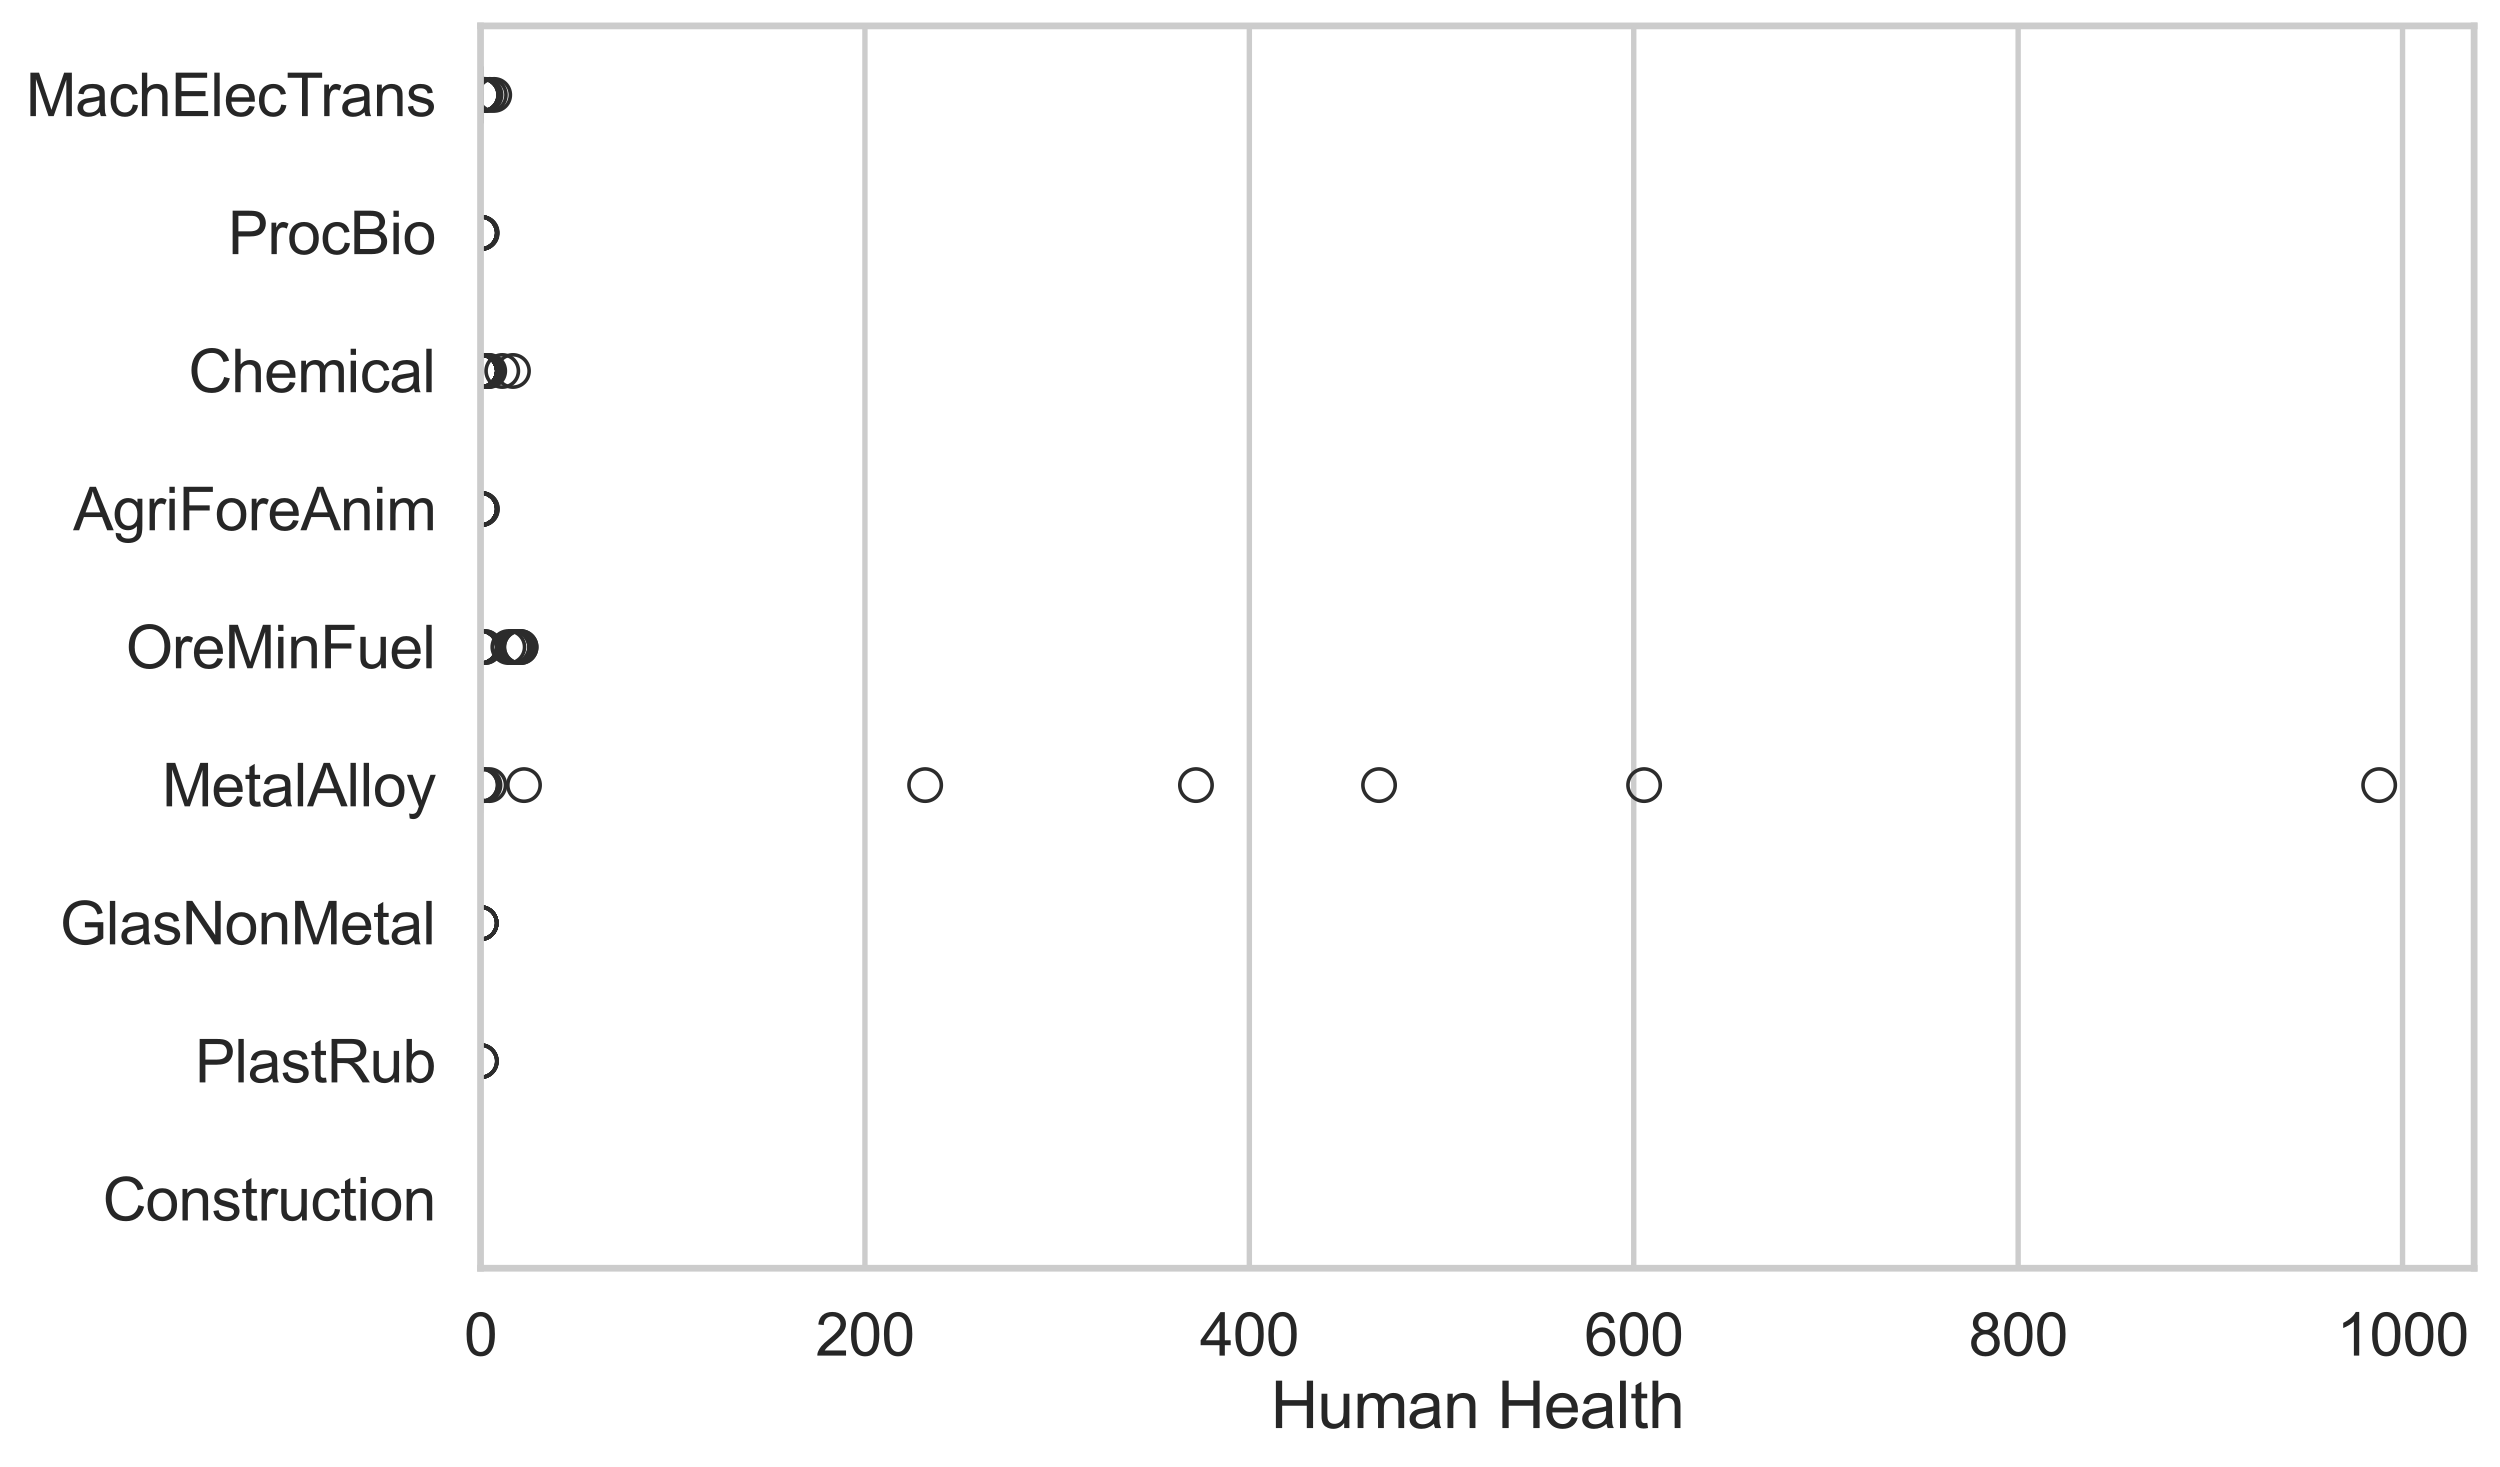 <?xml version="1.0" encoding="utf-8" standalone="no"?>
<!DOCTYPE svg PUBLIC "-//W3C//DTD SVG 1.1//EN"
  "http://www.w3.org/Graphics/SVG/1.1/DTD/svg11.dtd">
<svg xmlns:xlink="http://www.w3.org/1999/xlink" width="695.577pt" height="408.111pt" viewBox="0 0 695.577 408.111" xmlns="http://www.w3.org/2000/svg" version="1.1">
 <defs>
  <style type="text/css">*{stroke-linejoin: round; stroke-linecap: butt}</style>
 </defs>
 <g id="figure_1">
  <g id="patch_1">
   <path d="M 0 408.111 
L 695.577 408.111 
L 695.577 0 
L 0 0 
z
" style="fill: #ffffff"/>
  </g>
  <g id="axes_1">
   <g id="patch_2">
    <path d="M 133.697 352.86 
L 688.377 352.86 
L 688.377 7.2 
L 133.697 7.2 
z
" style="fill: #ffffff"/>
   </g>
   <g id="matplotlib.axis_1">
    <g id="xtick_1">
     <g id="line2d_1">
      <path d="M 133.697 352.86 
L 133.697 7.2 
" clip-path="url(#pffc7f66232)" style="fill: none; stroke: #cccccc; stroke-width: 1.5; stroke-linecap: round"/>
     </g>
     <g id="text_1">
      <!-- 0 -->
      <g style="fill: #262626" transform="translate(129.109 377.17) scale(0.165 -0.165)">
       <defs>
        <path id="ArialMT-30" d="M 266 2259 
Q 266 3072 433 3567 
Q 600 4063 929 4331 
Q 1259 4600 1759 4600 
Q 2128 4600 2406 4451 
Q 2684 4303 2865 4023 
Q 3047 3744 3150 3342 
Q 3253 2941 3253 2259 
Q 3253 1453 3087 958 
Q 2922 463 2592 192 
Q 2263 -78 1759 -78 
Q 1097 -78 719 397 
Q 266 969 266 2259 
z
M 844 2259 
Q 844 1131 1108 757 
Q 1372 384 1759 384 
Q 2147 384 2411 759 
Q 2675 1134 2675 2259 
Q 2675 3391 2411 3762 
Q 2147 4134 1753 4134 
Q 1366 4134 1134 3806 
Q 844 3388 844 2259 
z
" transform="scale(0.016)"/>
       </defs>
       <use xlink:href="#ArialMT-30"/>
      </g>
     </g>
    </g>
    <g id="xtick_2">
     <g id="line2d_2">
      <path d="M 240.65 352.86 
L 240.65 7.2 
" clip-path="url(#pffc7f66232)" style="fill: none; stroke: #cccccc; stroke-width: 1.5; stroke-linecap: round"/>
     </g>
     <g id="text_2">
      <!-- 200 -->
      <g style="fill: #262626" transform="translate(226.887 377.17) scale(0.165 -0.165)">
       <defs>
        <path id="ArialMT-32" d="M 3222 541 
L 3222 0 
L 194 0 
Q 188 203 259 391 
Q 375 700 629 1000 
Q 884 1300 1366 1694 
Q 2113 2306 2375 2664 
Q 2638 3022 2638 3341 
Q 2638 3675 2398 3904 
Q 2159 4134 1775 4134 
Q 1369 4134 1125 3890 
Q 881 3647 878 3216 
L 300 3275 
Q 359 3922 746 4261 
Q 1134 4600 1788 4600 
Q 2447 4600 2831 4234 
Q 3216 3869 3216 3328 
Q 3216 3053 3103 2787 
Q 2991 2522 2730 2228 
Q 2469 1934 1863 1422 
Q 1356 997 1212 845 
Q 1069 694 975 541 
L 3222 541 
z
" transform="scale(0.016)"/>
       </defs>
       <use xlink:href="#ArialMT-32"/>
       <use xlink:href="#ArialMT-30" transform="translate(55.615 0)"/>
       <use xlink:href="#ArialMT-30" transform="translate(111.23 0)"/>
      </g>
     </g>
    </g>
    <g id="xtick_3">
     <g id="line2d_3">
      <path d="M 347.604 352.86 
L 347.604 7.2 
" clip-path="url(#pffc7f66232)" style="fill: none; stroke: #cccccc; stroke-width: 1.5; stroke-linecap: round"/>
     </g>
     <g id="text_3">
      <!-- 400 -->
      <g style="fill: #262626" transform="translate(333.84 377.17) scale(0.165 -0.165)">
       <defs>
        <path id="ArialMT-34" d="M 2069 0 
L 2069 1097 
L 81 1097 
L 81 1613 
L 2172 4581 
L 2631 4581 
L 2631 1613 
L 3250 1613 
L 3250 1097 
L 2631 1097 
L 2631 0 
L 2069 0 
z
M 2069 1613 
L 2069 3678 
L 634 1613 
L 2069 1613 
z
" transform="scale(0.016)"/>
       </defs>
       <use xlink:href="#ArialMT-34"/>
       <use xlink:href="#ArialMT-30" transform="translate(55.615 0)"/>
       <use xlink:href="#ArialMT-30" transform="translate(111.23 0)"/>
      </g>
     </g>
    </g>
    <g id="xtick_4">
     <g id="line2d_4">
      <path d="M 454.557 352.86 
L 454.557 7.2 
" clip-path="url(#pffc7f66232)" style="fill: none; stroke: #cccccc; stroke-width: 1.5; stroke-linecap: round"/>
     </g>
     <g id="text_4">
      <!-- 600 -->
      <g style="fill: #262626" transform="translate(440.794 377.17) scale(0.165 -0.165)">
       <defs>
        <path id="ArialMT-36" d="M 3184 3459 
L 2625 3416 
Q 2550 3747 2413 3897 
Q 2184 4138 1850 4138 
Q 1581 4138 1378 3988 
Q 1113 3794 959 3422 
Q 806 3050 800 2363 
Q 1003 2672 1297 2822 
Q 1591 2972 1913 2972 
Q 2475 2972 2870 2558 
Q 3266 2144 3266 1488 
Q 3266 1056 3080 686 
Q 2894 316 2569 119 
Q 2244 -78 1831 -78 
Q 1128 -78 684 439 
Q 241 956 241 2144 
Q 241 3472 731 4075 
Q 1159 4600 1884 4600 
Q 2425 4600 2770 4297 
Q 3116 3994 3184 3459 
z
M 888 1484 
Q 888 1194 1011 928 
Q 1134 663 1356 523 
Q 1578 384 1822 384 
Q 2178 384 2434 671 
Q 2691 959 2691 1453 
Q 2691 1928 2437 2201 
Q 2184 2475 1800 2475 
Q 1419 2475 1153 2201 
Q 888 1928 888 1484 
z
" transform="scale(0.016)"/>
       </defs>
       <use xlink:href="#ArialMT-36"/>
       <use xlink:href="#ArialMT-30" transform="translate(55.615 0)"/>
       <use xlink:href="#ArialMT-30" transform="translate(111.23 0)"/>
      </g>
     </g>
    </g>
    <g id="xtick_5">
     <g id="line2d_5">
      <path d="M 561.51 352.86 
L 561.51 7.2 
" clip-path="url(#pffc7f66232)" style="fill: none; stroke: #cccccc; stroke-width: 1.5; stroke-linecap: round"/>
     </g>
     <g id="text_5">
      <!-- 800 -->
      <g style="fill: #262626" transform="translate(547.747 377.17) scale(0.165 -0.165)">
       <defs>
        <path id="ArialMT-38" d="M 1131 2484 
Q 781 2613 612 2850 
Q 444 3088 444 3419 
Q 444 3919 803 4259 
Q 1163 4600 1759 4600 
Q 2359 4600 2725 4251 
Q 3091 3903 3091 3403 
Q 3091 3084 2923 2848 
Q 2756 2613 2416 2484 
Q 2838 2347 3058 2040 
Q 3278 1734 3278 1309 
Q 3278 722 2862 322 
Q 2447 -78 1769 -78 
Q 1091 -78 675 323 
Q 259 725 259 1325 
Q 259 1772 486 2073 
Q 713 2375 1131 2484 
z
M 1019 3438 
Q 1019 3113 1228 2906 
Q 1438 2700 1772 2700 
Q 2097 2700 2305 2904 
Q 2513 3109 2513 3406 
Q 2513 3716 2298 3927 
Q 2084 4138 1766 4138 
Q 1444 4138 1231 3931 
Q 1019 3725 1019 3438 
z
M 838 1322 
Q 838 1081 952 856 
Q 1066 631 1291 507 
Q 1516 384 1775 384 
Q 2178 384 2440 643 
Q 2703 903 2703 1303 
Q 2703 1709 2433 1975 
Q 2163 2241 1756 2241 
Q 1359 2241 1098 1978 
Q 838 1716 838 1322 
z
" transform="scale(0.016)"/>
       </defs>
       <use xlink:href="#ArialMT-38"/>
       <use xlink:href="#ArialMT-30" transform="translate(55.615 0)"/>
       <use xlink:href="#ArialMT-30" transform="translate(111.23 0)"/>
      </g>
     </g>
    </g>
    <g id="xtick_6">
     <g id="line2d_6">
      <path d="M 668.463 352.86 
L 668.463 7.2 
" clip-path="url(#pffc7f66232)" style="fill: none; stroke: #cccccc; stroke-width: 1.5; stroke-linecap: round"/>
     </g>
     <g id="text_6">
      <!-- 1000 -->
      <g style="fill: #262626" transform="translate(650.112 377.17) scale(0.165 -0.165)">
       <defs>
        <path id="ArialMT-31" d="M 2384 0 
L 1822 0 
L 1822 3584 
Q 1619 3391 1289 3197 
Q 959 3003 697 2906 
L 697 3450 
Q 1169 3672 1522 3987 
Q 1875 4303 2022 4600 
L 2384 4600 
L 2384 0 
z
" transform="scale(0.016)"/>
       </defs>
       <use xlink:href="#ArialMT-31"/>
       <use xlink:href="#ArialMT-30" transform="translate(55.615 0)"/>
       <use xlink:href="#ArialMT-30" transform="translate(111.23 0)"/>
       <use xlink:href="#ArialMT-30" transform="translate(166.846 0)"/>
      </g>
     </g>
    </g>
    <g id="text_7">
     <!-- Human Health -->
     <g style="fill: #262626" transform="translate(353.511 397.334) scale(0.18 -0.18)">
      <defs>
       <path id="ArialMT-48" d="M 513 0 
L 513 4581 
L 1119 4581 
L 1119 2700 
L 3500 2700 
L 3500 4581 
L 4106 4581 
L 4106 0 
L 3500 0 
L 3500 2159 
L 1119 2159 
L 1119 0 
L 513 0 
z
" transform="scale(0.016)"/>
       <path id="ArialMT-75" d="M 2597 0 
L 2597 488 
Q 2209 -75 1544 -75 
Q 1250 -75 995 37 
Q 741 150 617 320 
Q 494 491 444 738 
Q 409 903 409 1263 
L 409 3319 
L 972 3319 
L 972 1478 
Q 972 1038 1006 884 
Q 1059 663 1231 536 
Q 1403 409 1656 409 
Q 1909 409 2131 539 
Q 2353 669 2445 892 
Q 2538 1116 2538 1541 
L 2538 3319 
L 3100 3319 
L 3100 0 
L 2597 0 
z
" transform="scale(0.016)"/>
       <path id="ArialMT-6d" d="M 422 0 
L 422 3319 
L 925 3319 
L 925 2853 
Q 1081 3097 1340 3245 
Q 1600 3394 1931 3394 
Q 2300 3394 2536 3241 
Q 2772 3088 2869 2813 
Q 3263 3394 3894 3394 
Q 4388 3394 4653 3120 
Q 4919 2847 4919 2278 
L 4919 0 
L 4359 0 
L 4359 2091 
Q 4359 2428 4304 2576 
Q 4250 2725 4106 2815 
Q 3963 2906 3769 2906 
Q 3419 2906 3187 2673 
Q 2956 2441 2956 1928 
L 2956 0 
L 2394 0 
L 2394 2156 
Q 2394 2531 2256 2718 
Q 2119 2906 1806 2906 
Q 1569 2906 1367 2781 
Q 1166 2656 1075 2415 
Q 984 2175 984 1722 
L 984 0 
L 422 0 
z
" transform="scale(0.016)"/>
       <path id="ArialMT-61" d="M 2588 409 
Q 2275 144 1986 34 
Q 1697 -75 1366 -75 
Q 819 -75 525 192 
Q 231 459 231 875 
Q 231 1119 342 1320 
Q 453 1522 633 1644 
Q 813 1766 1038 1828 
Q 1203 1872 1538 1913 
Q 2219 1994 2541 2106 
Q 2544 2222 2544 2253 
Q 2544 2597 2384 2738 
Q 2169 2928 1744 2928 
Q 1347 2928 1158 2789 
Q 969 2650 878 2297 
L 328 2372 
Q 403 2725 575 2942 
Q 747 3159 1072 3276 
Q 1397 3394 1825 3394 
Q 2250 3394 2515 3294 
Q 2781 3194 2906 3042 
Q 3031 2891 3081 2659 
Q 3109 2516 3109 2141 
L 3109 1391 
Q 3109 606 3145 398 
Q 3181 191 3288 0 
L 2700 0 
Q 2613 175 2588 409 
z
M 2541 1666 
Q 2234 1541 1622 1453 
Q 1275 1403 1131 1340 
Q 988 1278 909 1158 
Q 831 1038 831 891 
Q 831 666 1001 516 
Q 1172 366 1500 366 
Q 1825 366 2078 508 
Q 2331 650 2450 897 
Q 2541 1088 2541 1459 
L 2541 1666 
z
" transform="scale(0.016)"/>
       <path id="ArialMT-6e" d="M 422 0 
L 422 3319 
L 928 3319 
L 928 2847 
Q 1294 3394 1984 3394 
Q 2284 3394 2536 3286 
Q 2788 3178 2913 3003 
Q 3038 2828 3088 2588 
Q 3119 2431 3119 2041 
L 3119 0 
L 2556 0 
L 2556 2019 
Q 2556 2363 2490 2533 
Q 2425 2703 2258 2804 
Q 2091 2906 1866 2906 
Q 1506 2906 1245 2678 
Q 984 2450 984 1813 
L 984 0 
L 422 0 
z
" transform="scale(0.016)"/>
       <path id="ArialMT-20" transform="scale(0.016)"/>
       <path id="ArialMT-65" d="M 2694 1069 
L 3275 997 
Q 3138 488 2766 206 
Q 2394 -75 1816 -75 
Q 1088 -75 661 373 
Q 234 822 234 1631 
Q 234 2469 665 2931 
Q 1097 3394 1784 3394 
Q 2450 3394 2872 2941 
Q 3294 2488 3294 1666 
Q 3294 1616 3291 1516 
L 816 1516 
Q 847 969 1125 678 
Q 1403 388 1819 388 
Q 2128 388 2347 550 
Q 2566 713 2694 1069 
z
M 847 1978 
L 2700 1978 
Q 2663 2397 2488 2606 
Q 2219 2931 1791 2931 
Q 1403 2931 1139 2672 
Q 875 2413 847 1978 
z
" transform="scale(0.016)"/>
       <path id="ArialMT-6c" d="M 409 0 
L 409 4581 
L 972 4581 
L 972 0 
L 409 0 
z
" transform="scale(0.016)"/>
       <path id="ArialMT-74" d="M 1650 503 
L 1731 6 
Q 1494 -44 1306 -44 
Q 1000 -44 831 53 
Q 663 150 594 308 
Q 525 466 525 972 
L 525 2881 
L 113 2881 
L 113 3319 
L 525 3319 
L 525 4141 
L 1084 4478 
L 1084 3319 
L 1650 3319 
L 1650 2881 
L 1084 2881 
L 1084 941 
Q 1084 700 1114 631 
Q 1144 563 1211 522 
Q 1278 481 1403 481 
Q 1497 481 1650 503 
z
" transform="scale(0.016)"/>
       <path id="ArialMT-68" d="M 422 0 
L 422 4581 
L 984 4581 
L 984 2938 
Q 1378 3394 1978 3394 
Q 2347 3394 2619 3248 
Q 2891 3103 3008 2847 
Q 3125 2591 3125 2103 
L 3125 0 
L 2563 0 
L 2563 2103 
Q 2563 2525 2380 2717 
Q 2197 2909 1863 2909 
Q 1613 2909 1392 2779 
Q 1172 2650 1078 2428 
Q 984 2206 984 1816 
L 984 0 
L 422 0 
z
" transform="scale(0.016)"/>
      </defs>
      <use xlink:href="#ArialMT-48"/>
      <use xlink:href="#ArialMT-75" transform="translate(72.217 0)"/>
      <use xlink:href="#ArialMT-6d" transform="translate(127.832 0)"/>
      <use xlink:href="#ArialMT-61" transform="translate(211.133 0)"/>
      <use xlink:href="#ArialMT-6e" transform="translate(266.748 0)"/>
      <use xlink:href="#ArialMT-20" transform="translate(322.363 0)"/>
      <use xlink:href="#ArialMT-48" transform="translate(350.146 0)"/>
      <use xlink:href="#ArialMT-65" transform="translate(422.363 0)"/>
      <use xlink:href="#ArialMT-61" transform="translate(477.979 0)"/>
      <use xlink:href="#ArialMT-6c" transform="translate(533.594 0)"/>
      <use xlink:href="#ArialMT-74" transform="translate(555.811 0)"/>
      <use xlink:href="#ArialMT-68" transform="translate(583.594 0)"/>
     </g>
    </g>
   </g>
   <g id="matplotlib.axis_2">
    <g id="ytick_1">
     <g id="text_8">
      <!-- MachElecTrans -->
      <g style="fill: #262626" transform="translate(7.2 32.309) scale(0.165 -0.165)">
       <defs>
        <path id="ArialMT-4d" d="M 475 0 
L 475 4581 
L 1388 4581 
L 2472 1338 
Q 2622 884 2691 659 
Q 2769 909 2934 1394 
L 4031 4581 
L 4847 4581 
L 4847 0 
L 4263 0 
L 4263 3834 
L 2931 0 
L 2384 0 
L 1059 3900 
L 1059 0 
L 475 0 
z
" transform="scale(0.016)"/>
        <path id="ArialMT-63" d="M 2588 1216 
L 3141 1144 
Q 3050 572 2676 248 
Q 2303 -75 1759 -75 
Q 1078 -75 664 370 
Q 250 816 250 1647 
Q 250 2184 428 2587 
Q 606 2991 970 3192 
Q 1334 3394 1763 3394 
Q 2303 3394 2647 3120 
Q 2991 2847 3088 2344 
L 2541 2259 
Q 2463 2594 2264 2762 
Q 2066 2931 1784 2931 
Q 1359 2931 1093 2626 
Q 828 2322 828 1663 
Q 828 994 1084 691 
Q 1341 388 1753 388 
Q 2084 388 2306 591 
Q 2528 794 2588 1216 
z
" transform="scale(0.016)"/>
        <path id="ArialMT-45" d="M 506 0 
L 506 4581 
L 3819 4581 
L 3819 4041 
L 1113 4041 
L 1113 2638 
L 3647 2638 
L 3647 2100 
L 1113 2100 
L 1113 541 
L 3925 541 
L 3925 0 
L 506 0 
z
" transform="scale(0.016)"/>
        <path id="ArialMT-54" d="M 1659 0 
L 1659 4041 
L 150 4041 
L 150 4581 
L 3781 4581 
L 3781 4041 
L 2266 4041 
L 2266 0 
L 1659 0 
z
" transform="scale(0.016)"/>
        <path id="ArialMT-72" d="M 416 0 
L 416 3319 
L 922 3319 
L 922 2816 
Q 1116 3169 1280 3281 
Q 1444 3394 1641 3394 
Q 1925 3394 2219 3213 
L 2025 2691 
Q 1819 2813 1613 2813 
Q 1428 2813 1281 2702 
Q 1134 2591 1072 2394 
Q 978 2094 978 1738 
L 978 0 
L 416 0 
z
" transform="scale(0.016)"/>
        <path id="ArialMT-73" d="M 197 991 
L 753 1078 
Q 800 744 1014 566 
Q 1228 388 1613 388 
Q 2000 388 2187 545 
Q 2375 703 2375 916 
Q 2375 1106 2209 1216 
Q 2094 1291 1634 1406 
Q 1016 1563 777 1677 
Q 538 1791 414 1992 
Q 291 2194 291 2438 
Q 291 2659 392 2848 
Q 494 3038 669 3163 
Q 800 3259 1026 3326 
Q 1253 3394 1513 3394 
Q 1903 3394 2198 3281 
Q 2494 3169 2634 2976 
Q 2775 2784 2828 2463 
L 2278 2388 
Q 2241 2644 2061 2787 
Q 1881 2931 1553 2931 
Q 1166 2931 1000 2803 
Q 834 2675 834 2503 
Q 834 2394 903 2306 
Q 972 2216 1119 2156 
Q 1203 2125 1616 2013 
Q 2213 1853 2448 1751 
Q 2684 1650 2818 1456 
Q 2953 1263 2953 975 
Q 2953 694 2789 445 
Q 2625 197 2315 61 
Q 2006 -75 1616 -75 
Q 969 -75 630 194 
Q 291 463 197 991 
z
" transform="scale(0.016)"/>
       </defs>
       <use xlink:href="#ArialMT-4d"/>
       <use xlink:href="#ArialMT-61" transform="translate(83.301 0)"/>
       <use xlink:href="#ArialMT-63" transform="translate(138.916 0)"/>
       <use xlink:href="#ArialMT-68" transform="translate(188.916 0)"/>
       <use xlink:href="#ArialMT-45" transform="translate(244.531 0)"/>
       <use xlink:href="#ArialMT-6c" transform="translate(311.23 0)"/>
       <use xlink:href="#ArialMT-65" transform="translate(333.447 0)"/>
       <use xlink:href="#ArialMT-63" transform="translate(389.062 0)"/>
       <use xlink:href="#ArialMT-54" transform="translate(439.062 0)"/>
       <use xlink:href="#ArialMT-72" transform="translate(496.396 0)"/>
       <use xlink:href="#ArialMT-61" transform="translate(529.697 0)"/>
       <use xlink:href="#ArialMT-6e" transform="translate(585.312 0)"/>
       <use xlink:href="#ArialMT-73" transform="translate(640.928 0)"/>
      </g>
     </g>
    </g>
    <g id="ytick_2">
     <g id="text_9">
      <!-- ProcBio -->
      <g style="fill: #262626" transform="translate(63.424 70.715) scale(0.165 -0.165)">
       <defs>
        <path id="ArialMT-50" d="M 494 0 
L 494 4581 
L 2222 4581 
Q 2678 4581 2919 4538 
Q 3256 4481 3484 4323 
Q 3713 4166 3852 3881 
Q 3991 3597 3991 3256 
Q 3991 2672 3619 2267 
Q 3247 1863 2275 1863 
L 1100 1863 
L 1100 0 
L 494 0 
z
M 1100 2403 
L 2284 2403 
Q 2872 2403 3119 2622 
Q 3366 2841 3366 3238 
Q 3366 3525 3220 3729 
Q 3075 3934 2838 4000 
Q 2684 4041 2272 4041 
L 1100 4041 
L 1100 2403 
z
" transform="scale(0.016)"/>
        <path id="ArialMT-6f" d="M 213 1659 
Q 213 2581 725 3025 
Q 1153 3394 1769 3394 
Q 2453 3394 2887 2945 
Q 3322 2497 3322 1706 
Q 3322 1066 3130 698 
Q 2938 331 2570 128 
Q 2203 -75 1769 -75 
Q 1072 -75 642 372 
Q 213 819 213 1659 
z
M 791 1659 
Q 791 1022 1069 705 
Q 1347 388 1769 388 
Q 2188 388 2466 706 
Q 2744 1025 2744 1678 
Q 2744 2294 2464 2611 
Q 2184 2928 1769 2928 
Q 1347 2928 1069 2612 
Q 791 2297 791 1659 
z
" transform="scale(0.016)"/>
        <path id="ArialMT-42" d="M 469 0 
L 469 4581 
L 2188 4581 
Q 2713 4581 3030 4442 
Q 3347 4303 3526 4014 
Q 3706 3725 3706 3409 
Q 3706 3116 3547 2856 
Q 3388 2597 3066 2438 
Q 3481 2316 3704 2022 
Q 3928 1728 3928 1328 
Q 3928 1006 3792 729 
Q 3656 453 3456 303 
Q 3256 153 2954 76 
Q 2653 0 2216 0 
L 469 0 
z
M 1075 2656 
L 2066 2656 
Q 2469 2656 2644 2709 
Q 2875 2778 2992 2937 
Q 3109 3097 3109 3338 
Q 3109 3566 3000 3739 
Q 2891 3913 2687 3977 
Q 2484 4041 1991 4041 
L 1075 4041 
L 1075 2656 
z
M 1075 541 
L 2216 541 
Q 2509 541 2628 563 
Q 2838 600 2978 687 
Q 3119 775 3209 942 
Q 3300 1109 3300 1328 
Q 3300 1584 3169 1773 
Q 3038 1963 2805 2039 
Q 2572 2116 2134 2116 
L 1075 2116 
L 1075 541 
z
" transform="scale(0.016)"/>
        <path id="ArialMT-69" d="M 425 3934 
L 425 4581 
L 988 4581 
L 988 3934 
L 425 3934 
z
M 425 0 
L 425 3319 
L 988 3319 
L 988 0 
L 425 0 
z
" transform="scale(0.016)"/>
       </defs>
       <use xlink:href="#ArialMT-50"/>
       <use xlink:href="#ArialMT-72" transform="translate(66.699 0)"/>
       <use xlink:href="#ArialMT-6f" transform="translate(100 0)"/>
       <use xlink:href="#ArialMT-63" transform="translate(155.615 0)"/>
       <use xlink:href="#ArialMT-42" transform="translate(205.615 0)"/>
       <use xlink:href="#ArialMT-69" transform="translate(272.314 0)"/>
       <use xlink:href="#ArialMT-6f" transform="translate(294.531 0)"/>
      </g>
     </g>
    </g>
    <g id="ytick_3">
     <g id="text_10">
      <!-- Chemical -->
      <g style="fill: #262626" transform="translate(52.428 109.122) scale(0.165 -0.165)">
       <defs>
        <path id="ArialMT-43" d="M 3763 1606 
L 4369 1453 
Q 4178 706 3683 314 
Q 3188 -78 2472 -78 
Q 1731 -78 1267 223 
Q 803 525 561 1097 
Q 319 1669 319 2325 
Q 319 3041 592 3573 
Q 866 4106 1370 4382 
Q 1875 4659 2481 4659 
Q 3169 4659 3637 4309 
Q 4106 3959 4291 3325 
L 3694 3184 
Q 3534 3684 3231 3912 
Q 2928 4141 2469 4141 
Q 1941 4141 1586 3887 
Q 1231 3634 1087 3207 
Q 944 2781 944 2328 
Q 944 1744 1114 1308 
Q 1284 872 1643 656 
Q 2003 441 2422 441 
Q 2931 441 3284 734 
Q 3638 1028 3763 1606 
z
" transform="scale(0.016)"/>
       </defs>
       <use xlink:href="#ArialMT-43"/>
       <use xlink:href="#ArialMT-68" transform="translate(72.217 0)"/>
       <use xlink:href="#ArialMT-65" transform="translate(127.832 0)"/>
       <use xlink:href="#ArialMT-6d" transform="translate(183.447 0)"/>
       <use xlink:href="#ArialMT-69" transform="translate(266.748 0)"/>
       <use xlink:href="#ArialMT-63" transform="translate(288.965 0)"/>
       <use xlink:href="#ArialMT-61" transform="translate(338.965 0)"/>
       <use xlink:href="#ArialMT-6c" transform="translate(394.58 0)"/>
      </g>
     </g>
    </g>
    <g id="ytick_4">
     <g id="text_11">
      <!-- AgriForeAnim -->
      <g style="fill: #262626" transform="translate(20.341 147.529) scale(0.165 -0.165)">
       <defs>
        <path id="ArialMT-41" d="M -9 0 
L 1750 4581 
L 2403 4581 
L 4278 0 
L 3588 0 
L 3053 1388 
L 1138 1388 
L 634 0 
L -9 0 
z
M 1313 1881 
L 2866 1881 
L 2388 3150 
Q 2169 3728 2063 4100 
Q 1975 3659 1816 3225 
L 1313 1881 
z
" transform="scale(0.016)"/>
        <path id="ArialMT-67" d="M 319 -275 
L 866 -356 
Q 900 -609 1056 -725 
Q 1266 -881 1628 -881 
Q 2019 -881 2231 -725 
Q 2444 -569 2519 -288 
Q 2563 -116 2559 434 
Q 2191 0 1641 0 
Q 956 0 581 494 
Q 206 988 206 1678 
Q 206 2153 378 2554 
Q 550 2956 876 3175 
Q 1203 3394 1644 3394 
Q 2231 3394 2613 2919 
L 2613 3319 
L 3131 3319 
L 3131 450 
Q 3131 -325 2973 -648 
Q 2816 -972 2473 -1159 
Q 2131 -1347 1631 -1347 
Q 1038 -1347 672 -1080 
Q 306 -813 319 -275 
z
M 784 1719 
Q 784 1066 1043 766 
Q 1303 466 1694 466 
Q 2081 466 2343 764 
Q 2606 1063 2606 1700 
Q 2606 2309 2336 2618 
Q 2066 2928 1684 2928 
Q 1309 2928 1046 2623 
Q 784 2319 784 1719 
z
" transform="scale(0.016)"/>
        <path id="ArialMT-46" d="M 525 0 
L 525 4581 
L 3616 4581 
L 3616 4041 
L 1131 4041 
L 1131 2622 
L 3281 2622 
L 3281 2081 
L 1131 2081 
L 1131 0 
L 525 0 
z
" transform="scale(0.016)"/>
       </defs>
       <use xlink:href="#ArialMT-41"/>
       <use xlink:href="#ArialMT-67" transform="translate(66.699 0)"/>
       <use xlink:href="#ArialMT-72" transform="translate(122.314 0)"/>
       <use xlink:href="#ArialMT-69" transform="translate(155.615 0)"/>
       <use xlink:href="#ArialMT-46" transform="translate(177.832 0)"/>
       <use xlink:href="#ArialMT-6f" transform="translate(238.916 0)"/>
       <use xlink:href="#ArialMT-72" transform="translate(294.531 0)"/>
       <use xlink:href="#ArialMT-65" transform="translate(327.832 0)"/>
       <use xlink:href="#ArialMT-41" transform="translate(383.447 0)"/>
       <use xlink:href="#ArialMT-6e" transform="translate(450.146 0)"/>
       <use xlink:href="#ArialMT-69" transform="translate(505.762 0)"/>
       <use xlink:href="#ArialMT-6d" transform="translate(527.979 0)"/>
      </g>
     </g>
    </g>
    <g id="ytick_5">
     <g id="text_12">
      <!-- OreMinFuel -->
      <g style="fill: #262626" transform="translate(35.013 185.935) scale(0.165 -0.165)">
       <defs>
        <path id="ArialMT-4f" d="M 309 2231 
Q 309 3372 921 4017 
Q 1534 4663 2503 4663 
Q 3138 4663 3647 4359 
Q 4156 4056 4423 3514 
Q 4691 2972 4691 2284 
Q 4691 1588 4409 1038 
Q 4128 488 3612 205 
Q 3097 -78 2500 -78 
Q 1853 -78 1343 234 
Q 834 547 571 1087 
Q 309 1628 309 2231 
z
M 934 2222 
Q 934 1394 1379 917 
Q 1825 441 2497 441 
Q 3181 441 3623 922 
Q 4066 1403 4066 2288 
Q 4066 2847 3877 3264 
Q 3688 3681 3323 3911 
Q 2959 4141 2506 4141 
Q 1863 4141 1398 3698 
Q 934 3256 934 2222 
z
" transform="scale(0.016)"/>
       </defs>
       <use xlink:href="#ArialMT-4f"/>
       <use xlink:href="#ArialMT-72" transform="translate(77.783 0)"/>
       <use xlink:href="#ArialMT-65" transform="translate(111.084 0)"/>
       <use xlink:href="#ArialMT-4d" transform="translate(166.699 0)"/>
       <use xlink:href="#ArialMT-69" transform="translate(250 0)"/>
       <use xlink:href="#ArialMT-6e" transform="translate(272.217 0)"/>
       <use xlink:href="#ArialMT-46" transform="translate(327.832 0)"/>
       <use xlink:href="#ArialMT-75" transform="translate(388.916 0)"/>
       <use xlink:href="#ArialMT-65" transform="translate(444.531 0)"/>
       <use xlink:href="#ArialMT-6c" transform="translate(500.146 0)"/>
      </g>
     </g>
    </g>
    <g id="ytick_6">
     <g id="text_13">
      <!-- MetalAlloy -->
      <g style="fill: #262626" transform="translate(45.088 224.342) scale(0.165 -0.165)">
       <defs>
        <path id="ArialMT-79" d="M 397 -1278 
L 334 -750 
Q 519 -800 656 -800 
Q 844 -800 956 -737 
Q 1069 -675 1141 -563 
Q 1194 -478 1313 -144 
Q 1328 -97 1363 -6 
L 103 3319 
L 709 3319 
L 1400 1397 
Q 1534 1031 1641 628 
Q 1738 1016 1872 1384 
L 2581 3319 
L 3144 3319 
L 1881 -56 
Q 1678 -603 1566 -809 
Q 1416 -1088 1222 -1217 
Q 1028 -1347 759 -1347 
Q 597 -1347 397 -1278 
z
" transform="scale(0.016)"/>
       </defs>
       <use xlink:href="#ArialMT-4d"/>
       <use xlink:href="#ArialMT-65" transform="translate(83.301 0)"/>
       <use xlink:href="#ArialMT-74" transform="translate(138.916 0)"/>
       <use xlink:href="#ArialMT-61" transform="translate(166.699 0)"/>
       <use xlink:href="#ArialMT-6c" transform="translate(222.314 0)"/>
       <use xlink:href="#ArialMT-41" transform="translate(244.531 0)"/>
       <use xlink:href="#ArialMT-6c" transform="translate(311.23 0)"/>
       <use xlink:href="#ArialMT-6c" transform="translate(333.447 0)"/>
       <use xlink:href="#ArialMT-6f" transform="translate(355.664 0)"/>
       <use xlink:href="#ArialMT-79" transform="translate(411.279 0)"/>
      </g>
     </g>
    </g>
    <g id="ytick_7">
     <g id="text_14">
      <!-- GlasNonMetal -->
      <g style="fill: #262626" transform="translate(16.659 262.749) scale(0.165 -0.165)">
       <defs>
        <path id="ArialMT-47" d="M 2638 1797 
L 2638 2334 
L 4578 2338 
L 4578 638 
Q 4131 281 3656 101 
Q 3181 -78 2681 -78 
Q 2006 -78 1454 211 
Q 903 500 622 1047 
Q 341 1594 341 2269 
Q 341 2938 620 3517 
Q 900 4097 1425 4378 
Q 1950 4659 2634 4659 
Q 3131 4659 3532 4498 
Q 3934 4338 4162 4050 
Q 4391 3763 4509 3300 
L 3963 3150 
Q 3859 3500 3706 3700 
Q 3553 3900 3268 4020 
Q 2984 4141 2638 4141 
Q 2222 4141 1919 4014 
Q 1616 3888 1430 3681 
Q 1244 3475 1141 3228 
Q 966 2803 966 2306 
Q 966 1694 1177 1281 
Q 1388 869 1791 669 
Q 2194 469 2647 469 
Q 3041 469 3416 620 
Q 3791 772 3984 944 
L 3984 1797 
L 2638 1797 
z
" transform="scale(0.016)"/>
        <path id="ArialMT-4e" d="M 488 0 
L 488 4581 
L 1109 4581 
L 3516 984 
L 3516 4581 
L 4097 4581 
L 4097 0 
L 3475 0 
L 1069 3600 
L 1069 0 
L 488 0 
z
" transform="scale(0.016)"/>
       </defs>
       <use xlink:href="#ArialMT-47"/>
       <use xlink:href="#ArialMT-6c" transform="translate(77.783 0)"/>
       <use xlink:href="#ArialMT-61" transform="translate(100 0)"/>
       <use xlink:href="#ArialMT-73" transform="translate(155.615 0)"/>
       <use xlink:href="#ArialMT-4e" transform="translate(205.615 0)"/>
       <use xlink:href="#ArialMT-6f" transform="translate(277.832 0)"/>
       <use xlink:href="#ArialMT-6e" transform="translate(333.447 0)"/>
       <use xlink:href="#ArialMT-4d" transform="translate(389.062 0)"/>
       <use xlink:href="#ArialMT-65" transform="translate(472.363 0)"/>
       <use xlink:href="#ArialMT-74" transform="translate(527.979 0)"/>
       <use xlink:href="#ArialMT-61" transform="translate(555.762 0)"/>
       <use xlink:href="#ArialMT-6c" transform="translate(611.377 0)"/>
      </g>
     </g>
    </g>
    <g id="ytick_8">
     <g id="text_15">
      <!-- PlastRub -->
      <g style="fill: #262626" transform="translate(54.248 301.155) scale(0.165 -0.165)">
       <defs>
        <path id="ArialMT-52" d="M 503 0 
L 503 4581 
L 2534 4581 
Q 3147 4581 3465 4457 
Q 3784 4334 3975 4021 
Q 4166 3709 4166 3331 
Q 4166 2844 3850 2509 
Q 3534 2175 2875 2084 
Q 3116 1969 3241 1856 
Q 3506 1613 3744 1247 
L 4541 0 
L 3778 0 
L 3172 953 
Q 2906 1366 2734 1584 
Q 2563 1803 2427 1890 
Q 2291 1978 2150 2013 
Q 2047 2034 1813 2034 
L 1109 2034 
L 1109 0 
L 503 0 
z
M 1109 2559 
L 2413 2559 
Q 2828 2559 3062 2645 
Q 3297 2731 3419 2920 
Q 3541 3109 3541 3331 
Q 3541 3656 3305 3865 
Q 3069 4075 2559 4075 
L 1109 4075 
L 1109 2559 
z
" transform="scale(0.016)"/>
        <path id="ArialMT-62" d="M 941 0 
L 419 0 
L 419 4581 
L 981 4581 
L 981 2947 
Q 1338 3394 1891 3394 
Q 2197 3394 2470 3270 
Q 2744 3147 2920 2923 
Q 3097 2700 3197 2384 
Q 3297 2069 3297 1709 
Q 3297 856 2875 390 
Q 2453 -75 1863 -75 
Q 1275 -75 941 416 
L 941 0 
z
M 934 1684 
Q 934 1088 1097 822 
Q 1363 388 1816 388 
Q 2184 388 2453 708 
Q 2722 1028 2722 1663 
Q 2722 2313 2464 2622 
Q 2206 2931 1841 2931 
Q 1472 2931 1203 2611 
Q 934 2291 934 1684 
z
" transform="scale(0.016)"/>
       </defs>
       <use xlink:href="#ArialMT-50"/>
       <use xlink:href="#ArialMT-6c" transform="translate(66.699 0)"/>
       <use xlink:href="#ArialMT-61" transform="translate(88.916 0)"/>
       <use xlink:href="#ArialMT-73" transform="translate(144.531 0)"/>
       <use xlink:href="#ArialMT-74" transform="translate(194.531 0)"/>
       <use xlink:href="#ArialMT-52" transform="translate(222.314 0)"/>
       <use xlink:href="#ArialMT-75" transform="translate(294.531 0)"/>
       <use xlink:href="#ArialMT-62" transform="translate(350.146 0)"/>
      </g>
     </g>
    </g>
    <g id="ytick_9">
     <g id="text_16">
      <!-- Construction -->
      <g style="fill: #262626" transform="translate(28.575 339.562) scale(0.165 -0.165)">
       <use xlink:href="#ArialMT-43"/>
       <use xlink:href="#ArialMT-6f" transform="translate(72.217 0)"/>
       <use xlink:href="#ArialMT-6e" transform="translate(127.832 0)"/>
       <use xlink:href="#ArialMT-73" transform="translate(183.447 0)"/>
       <use xlink:href="#ArialMT-74" transform="translate(233.447 0)"/>
       <use xlink:href="#ArialMT-72" transform="translate(261.23 0)"/>
       <use xlink:href="#ArialMT-75" transform="translate(294.531 0)"/>
       <use xlink:href="#ArialMT-63" transform="translate(350.146 0)"/>
       <use xlink:href="#ArialMT-74" transform="translate(400.146 0)"/>
       <use xlink:href="#ArialMT-69" transform="translate(427.93 0)"/>
       <use xlink:href="#ArialMT-6f" transform="translate(450.146 0)"/>
       <use xlink:href="#ArialMT-6e" transform="translate(505.762 0)"/>
      </g>
     </g>
    </g>
   </g>
   <g id="patch_3">
    <path d="M 133.717 11.041 
L 133.717 41.766 
L 133.842 41.766 
L 133.842 11.041 
L 133.717 11.041 
z
" clip-path="url(#pffc7f66232)" style="fill: #c9941d; stroke: #2c2c2c; stroke-linejoin: miter"/>
   </g>
   <g id="line2d_7">
    <path d="M 133.717 26.403 
L 133.698 26.403 
" clip-path="url(#pffc7f66232)" style="fill: none; stroke: #2c2c2c"/>
   </g>
   <g id="line2d_8">
    <path d="M 133.842 26.403 
L 134.024 26.403 
" clip-path="url(#pffc7f66232)" style="fill: none; stroke: #2c2c2c"/>
   </g>
   <g id="line2d_9">
    <path d="M 133.698 18.722 
L 133.698 34.085 
" clip-path="url(#pffc7f66232)" style="fill: none; stroke: #2c2c2c; stroke-linecap: round"/>
   </g>
   <g id="line2d_10">
    <path d="M 134.024 18.722 
L 134.024 34.085 
" clip-path="url(#pffc7f66232)" style="fill: none; stroke: #2c2c2c; stroke-linecap: round"/>
   </g>
   <g id="line2d_11">
    <defs>
     <path id="m7c71739937" d="M 0 4.5 
C 1.193 4.5 2.338 4.026 3.182 3.182 
C 4.026 2.338 4.5 1.193 4.5 0 
C 4.5 -1.193 4.026 -2.338 3.182 -3.182 
C 2.338 -4.026 1.193 -4.5 0 -4.5 
C -1.193 -4.5 -2.338 -4.026 -3.182 -3.182 
C -4.026 -2.338 -4.5 -1.193 -4.5 0 
C -4.5 1.193 -4.026 2.338 -3.182 3.182 
C -2.338 4.026 -1.193 4.5 0 4.5 
z
" style="stroke: #2c2c2c"/>
    </defs>
    <g clip-path="url(#pffc7f66232)">
     <use xlink:href="#m7c71739937" x="134.633" y="26.403" style="fill-opacity: 0; stroke: #2c2c2c"/>
     <use xlink:href="#m7c71739937" x="134.493" y="26.403" style="fill-opacity: 0; stroke: #2c2c2c"/>
     <use xlink:href="#m7c71739937" x="136.279" y="26.403" style="fill-opacity: 0; stroke: #2c2c2c"/>
     <use xlink:href="#m7c71739937" x="135.08" y="26.403" style="fill-opacity: 0; stroke: #2c2c2c"/>
     <use xlink:href="#m7c71739937" x="134.149" y="26.403" style="fill-opacity: 0; stroke: #2c2c2c"/>
     <use xlink:href="#m7c71739937" x="134.455" y="26.403" style="fill-opacity: 0; stroke: #2c2c2c"/>
     <use xlink:href="#m7c71739937" x="134.06" y="26.403" style="fill-opacity: 0; stroke: #2c2c2c"/>
     <use xlink:href="#m7c71739937" x="134.245" y="26.403" style="fill-opacity: 0; stroke: #2c2c2c"/>
     <use xlink:href="#m7c71739937" x="134.17" y="26.403" style="fill-opacity: 0; stroke: #2c2c2c"/>
     <use xlink:href="#m7c71739937" x="134.258" y="26.403" style="fill-opacity: 0; stroke: #2c2c2c"/>
     <use xlink:href="#m7c71739937" x="134.264" y="26.403" style="fill-opacity: 0; stroke: #2c2c2c"/>
     <use xlink:href="#m7c71739937" x="137.502" y="26.403" style="fill-opacity: 0; stroke: #2c2c2c"/>
     <use xlink:href="#m7c71739937" x="134.484" y="26.403" style="fill-opacity: 0; stroke: #2c2c2c"/>
     <use xlink:href="#m7c71739937" x="134.445" y="26.403" style="fill-opacity: 0; stroke: #2c2c2c"/>
     <use xlink:href="#m7c71739937" x="134.136" y="26.403" style="fill-opacity: 0; stroke: #2c2c2c"/>
     <use xlink:href="#m7c71739937" x="134.099" y="26.403" style="fill-opacity: 0; stroke: #2c2c2c"/>
     <use xlink:href="#m7c71739937" x="134.16" y="26.403" style="fill-opacity: 0; stroke: #2c2c2c"/>
    </g>
   </g>
   <g id="patch_4">
    <path d="M 133.697 49.447 
L 133.697 80.173 
L 133.7 80.173 
L 133.7 49.447 
L 133.697 49.447 
z
" clip-path="url(#pffc7f66232)" style="fill: #68afd7; stroke: #2c2c2c; stroke-linejoin: miter"/>
   </g>
   <g id="line2d_12">
    <path d="M 133.697 64.81 
L 133.697 64.81 
" clip-path="url(#pffc7f66232)" style="fill: none; stroke: #2c2c2c"/>
   </g>
   <g id="line2d_13">
    <path d="M 133.7 64.81 
L 133.704 64.81 
" clip-path="url(#pffc7f66232)" style="fill: none; stroke: #2c2c2c"/>
   </g>
   <g id="line2d_14">
    <path d="M 133.697 57.129 
L 133.697 72.491 
" clip-path="url(#pffc7f66232)" style="fill: none; stroke: #2c2c2c; stroke-linecap: round"/>
   </g>
   <g id="line2d_15">
    <path d="M 133.704 57.129 
L 133.704 72.491 
" clip-path="url(#pffc7f66232)" style="fill: none; stroke: #2c2c2c; stroke-linecap: round"/>
   </g>
   <g id="line2d_16">
    <g clip-path="url(#pffc7f66232)">
     <use xlink:href="#m7c71739937" x="133.717" y="64.81" style="fill-opacity: 0; stroke: #2c2c2c"/>
     <use xlink:href="#m7c71739937" x="133.716" y="64.81" style="fill-opacity: 0; stroke: #2c2c2c"/>
     <use xlink:href="#m7c71739937" x="133.923" y="64.81" style="fill-opacity: 0; stroke: #2c2c2c"/>
     <use xlink:href="#m7c71739937" x="134.027" y="64.81" style="fill-opacity: 0; stroke: #2c2c2c"/>
     <use xlink:href="#m7c71739937" x="133.706" y="64.81" style="fill-opacity: 0; stroke: #2c2c2c"/>
     <use xlink:href="#m7c71739937" x="133.712" y="64.81" style="fill-opacity: 0; stroke: #2c2c2c"/>
     <use xlink:href="#m7c71739937" x="133.896" y="64.81" style="fill-opacity: 0; stroke: #2c2c2c"/>
     <use xlink:href="#m7c71739937" x="133.775" y="64.81" style="fill-opacity: 0; stroke: #2c2c2c"/>
     <use xlink:href="#m7c71739937" x="133.782" y="64.81" style="fill-opacity: 0; stroke: #2c2c2c"/>
     <use xlink:href="#m7c71739937" x="133.775" y="64.81" style="fill-opacity: 0; stroke: #2c2c2c"/>
     <use xlink:href="#m7c71739937" x="133.714" y="64.81" style="fill-opacity: 0; stroke: #2c2c2c"/>
     <use xlink:href="#m7c71739937" x="133.705" y="64.81" style="fill-opacity: 0; stroke: #2c2c2c"/>
     <use xlink:href="#m7c71739937" x="133.706" y="64.81" style="fill-opacity: 0; stroke: #2c2c2c"/>
     <use xlink:href="#m7c71739937" x="133.77" y="64.81" style="fill-opacity: 0; stroke: #2c2c2c"/>
     <use xlink:href="#m7c71739937" x="133.705" y="64.81" style="fill-opacity: 0; stroke: #2c2c2c"/>
     <use xlink:href="#m7c71739937" x="133.899" y="64.81" style="fill-opacity: 0; stroke: #2c2c2c"/>
     <use xlink:href="#m7c71739937" x="133.72" y="64.81" style="fill-opacity: 0; stroke: #2c2c2c"/>
     <use xlink:href="#m7c71739937" x="133.716" y="64.81" style="fill-opacity: 0; stroke: #2c2c2c"/>
    </g>
   </g>
   <g id="patch_5">
    <path d="M 133.699 87.854 
L 133.699 118.579 
L 133.706 118.579 
L 133.706 87.854 
L 133.699 87.854 
z
" clip-path="url(#pffc7f66232)" style="fill: #148a6a; stroke: #2c2c2c; stroke-linejoin: miter"/>
   </g>
   <g id="line2d_17">
    <path d="M 133.699 103.217 
L 133.692 103.217 
" clip-path="url(#pffc7f66232)" style="fill: none; stroke: #2c2c2c"/>
   </g>
   <g id="line2d_18">
    <path d="M 133.706 103.217 
L 133.717 103.217 
" clip-path="url(#pffc7f66232)" style="fill: none; stroke: #2c2c2c"/>
   </g>
   <g id="line2d_19">
    <path d="M 133.692 95.535 
L 133.692 110.898 
" clip-path="url(#pffc7f66232)" style="fill: none; stroke: #2c2c2c; stroke-linecap: round"/>
   </g>
   <g id="line2d_20">
    <path d="M 133.717 95.535 
L 133.717 110.898 
" clip-path="url(#pffc7f66232)" style="fill: none; stroke: #2c2c2c; stroke-linecap: round"/>
   </g>
   <g id="line2d_21">
    <g clip-path="url(#pffc7f66232)">
     <use xlink:href="#m7c71739937" x="133.75" y="103.217" style="fill-opacity: 0; stroke: #2c2c2c"/>
     <use xlink:href="#m7c71739937" x="133.753" y="103.217" style="fill-opacity: 0; stroke: #2c2c2c"/>
     <use xlink:href="#m7c71739937" x="133.875" y="103.217" style="fill-opacity: 0; stroke: #2c2c2c"/>
     <use xlink:href="#m7c71739937" x="133.82" y="103.217" style="fill-opacity: 0; stroke: #2c2c2c"/>
     <use xlink:href="#m7c71739937" x="135.219" y="103.217" style="fill-opacity: 0; stroke: #2c2c2c"/>
     <use xlink:href="#m7c71739937" x="133.73" y="103.217" style="fill-opacity: 0; stroke: #2c2c2c"/>
     <use xlink:href="#m7c71739937" x="133.734" y="103.217" style="fill-opacity: 0; stroke: #2c2c2c"/>
     <use xlink:href="#m7c71739937" x="133.947" y="103.217" style="fill-opacity: 0; stroke: #2c2c2c"/>
     <use xlink:href="#m7c71739937" x="133.741" y="103.217" style="fill-opacity: 0; stroke: #2c2c2c"/>
     <use xlink:href="#m7c71739937" x="133.722" y="103.217" style="fill-opacity: 0; stroke: #2c2c2c"/>
     <use xlink:href="#m7c71739937" x="133.731" y="103.217" style="fill-opacity: 0; stroke: #2c2c2c"/>
     <use xlink:href="#m7c71739937" x="133.736" y="103.217" style="fill-opacity: 0; stroke: #2c2c2c"/>
     <use xlink:href="#m7c71739937" x="133.743" y="103.217" style="fill-opacity: 0; stroke: #2c2c2c"/>
     <use xlink:href="#m7c71739937" x="133.774" y="103.217" style="fill-opacity: 0; stroke: #2c2c2c"/>
     <use xlink:href="#m7c71739937" x="133.718" y="103.217" style="fill-opacity: 0; stroke: #2c2c2c"/>
     <use xlink:href="#m7c71739937" x="133.955" y="103.217" style="fill-opacity: 0; stroke: #2c2c2c"/>
     <use xlink:href="#m7c71739937" x="133.768" y="103.217" style="fill-opacity: 0; stroke: #2c2c2c"/>
     <use xlink:href="#m7c71739937" x="133.72" y="103.217" style="fill-opacity: 0; stroke: #2c2c2c"/>
     <use xlink:href="#m7c71739937" x="142.723" y="103.217" style="fill-opacity: 0; stroke: #2c2c2c"/>
     <use xlink:href="#m7c71739937" x="133.765" y="103.217" style="fill-opacity: 0; stroke: #2c2c2c"/>
     <use xlink:href="#m7c71739937" x="133.724" y="103.217" style="fill-opacity: 0; stroke: #2c2c2c"/>
     <use xlink:href="#m7c71739937" x="133.735" y="103.217" style="fill-opacity: 0; stroke: #2c2c2c"/>
     <use xlink:href="#m7c71739937" x="133.75" y="103.217" style="fill-opacity: 0; stroke: #2c2c2c"/>
     <use xlink:href="#m7c71739937" x="134.023" y="103.217" style="fill-opacity: 0; stroke: #2c2c2c"/>
     <use xlink:href="#m7c71739937" x="133.723" y="103.217" style="fill-opacity: 0; stroke: #2c2c2c"/>
     <use xlink:href="#m7c71739937" x="133.804" y="103.217" style="fill-opacity: 0; stroke: #2c2c2c"/>
     <use xlink:href="#m7c71739937" x="133.726" y="103.217" style="fill-opacity: 0; stroke: #2c2c2c"/>
     <use xlink:href="#m7c71739937" x="133.74" y="103.217" style="fill-opacity: 0; stroke: #2c2c2c"/>
     <use xlink:href="#m7c71739937" x="135.75" y="103.217" style="fill-opacity: 0; stroke: #2c2c2c"/>
     <use xlink:href="#m7c71739937" x="133.735" y="103.217" style="fill-opacity: 0; stroke: #2c2c2c"/>
     <use xlink:href="#m7c71739937" x="133.72" y="103.217" style="fill-opacity: 0; stroke: #2c2c2c"/>
     <use xlink:href="#m7c71739937" x="133.749" y="103.217" style="fill-opacity: 0; stroke: #2c2c2c"/>
     <use xlink:href="#m7c71739937" x="133.737" y="103.217" style="fill-opacity: 0; stroke: #2c2c2c"/>
     <use xlink:href="#m7c71739937" x="133.84" y="103.217" style="fill-opacity: 0; stroke: #2c2c2c"/>
     <use xlink:href="#m7c71739937" x="133.732" y="103.217" style="fill-opacity: 0; stroke: #2c2c2c"/>
     <use xlink:href="#m7c71739937" x="133.856" y="103.217" style="fill-opacity: 0; stroke: #2c2c2c"/>
     <use xlink:href="#m7c71739937" x="133.72" y="103.217" style="fill-opacity: 0; stroke: #2c2c2c"/>
     <use xlink:href="#m7c71739937" x="133.729" y="103.217" style="fill-opacity: 0; stroke: #2c2c2c"/>
     <use xlink:href="#m7c71739937" x="133.732" y="103.217" style="fill-opacity: 0; stroke: #2c2c2c"/>
     <use xlink:href="#m7c71739937" x="133.722" y="103.217" style="fill-opacity: 0; stroke: #2c2c2c"/>
     <use xlink:href="#m7c71739937" x="133.748" y="103.217" style="fill-opacity: 0; stroke: #2c2c2c"/>
     <use xlink:href="#m7c71739937" x="133.722" y="103.217" style="fill-opacity: 0; stroke: #2c2c2c"/>
     <use xlink:href="#m7c71739937" x="133.793" y="103.217" style="fill-opacity: 0; stroke: #2c2c2c"/>
     <use xlink:href="#m7c71739937" x="135.355" y="103.217" style="fill-opacity: 0; stroke: #2c2c2c"/>
     <use xlink:href="#m7c71739937" x="133.737" y="103.217" style="fill-opacity: 0; stroke: #2c2c2c"/>
     <use xlink:href="#m7c71739937" x="133.721" y="103.217" style="fill-opacity: 0; stroke: #2c2c2c"/>
     <use xlink:href="#m7c71739937" x="136.108" y="103.217" style="fill-opacity: 0; stroke: #2c2c2c"/>
     <use xlink:href="#m7c71739937" x="135.123" y="103.217" style="fill-opacity: 0; stroke: #2c2c2c"/>
     <use xlink:href="#m7c71739937" x="133.747" y="103.217" style="fill-opacity: 0; stroke: #2c2c2c"/>
     <use xlink:href="#m7c71739937" x="133.882" y="103.217" style="fill-opacity: 0; stroke: #2c2c2c"/>
     <use xlink:href="#m7c71739937" x="133.734" y="103.217" style="fill-opacity: 0; stroke: #2c2c2c"/>
     <use xlink:href="#m7c71739937" x="133.748" y="103.217" style="fill-opacity: 0; stroke: #2c2c2c"/>
     <use xlink:href="#m7c71739937" x="133.726" y="103.217" style="fill-opacity: 0; stroke: #2c2c2c"/>
     <use xlink:href="#m7c71739937" x="133.749" y="103.217" style="fill-opacity: 0; stroke: #2c2c2c"/>
     <use xlink:href="#m7c71739937" x="133.723" y="103.217" style="fill-opacity: 0; stroke: #2c2c2c"/>
     <use xlink:href="#m7c71739937" x="133.738" y="103.217" style="fill-opacity: 0; stroke: #2c2c2c"/>
     <use xlink:href="#m7c71739937" x="134" y="103.217" style="fill-opacity: 0; stroke: #2c2c2c"/>
     <use xlink:href="#m7c71739937" x="133.73" y="103.217" style="fill-opacity: 0; stroke: #2c2c2c"/>
     <use xlink:href="#m7c71739937" x="134.25" y="103.217" style="fill-opacity: 0; stroke: #2c2c2c"/>
     <use xlink:href="#m7c71739937" x="139.74" y="103.217" style="fill-opacity: 0; stroke: #2c2c2c"/>
     <use xlink:href="#m7c71739937" x="133.796" y="103.217" style="fill-opacity: 0; stroke: #2c2c2c"/>
     <use xlink:href="#m7c71739937" x="133.815" y="103.217" style="fill-opacity: 0; stroke: #2c2c2c"/>
     <use xlink:href="#m7c71739937" x="133.743" y="103.217" style="fill-opacity: 0; stroke: #2c2c2c"/>
     <use xlink:href="#m7c71739937" x="133.76" y="103.217" style="fill-opacity: 0; stroke: #2c2c2c"/>
     <use xlink:href="#m7c71739937" x="133.838" y="103.217" style="fill-opacity: 0; stroke: #2c2c2c"/>
     <use xlink:href="#m7c71739937" x="133.829" y="103.217" style="fill-opacity: 0; stroke: #2c2c2c"/>
     <use xlink:href="#m7c71739937" x="133.774" y="103.217" style="fill-opacity: 0; stroke: #2c2c2c"/>
     <use xlink:href="#m7c71739937" x="133.746" y="103.217" style="fill-opacity: 0; stroke: #2c2c2c"/>
     <use xlink:href="#m7c71739937" x="133.751" y="103.217" style="fill-opacity: 0; stroke: #2c2c2c"/>
     <use xlink:href="#m7c71739937" x="133.775" y="103.217" style="fill-opacity: 0; stroke: #2c2c2c"/>
     <use xlink:href="#m7c71739937" x="133.796" y="103.217" style="fill-opacity: 0; stroke: #2c2c2c"/>
     <use xlink:href="#m7c71739937" x="133.734" y="103.217" style="fill-opacity: 0; stroke: #2c2c2c"/>
     <use xlink:href="#m7c71739937" x="134.389" y="103.217" style="fill-opacity: 0; stroke: #2c2c2c"/>
     <use xlink:href="#m7c71739937" x="133.718" y="103.217" style="fill-opacity: 0; stroke: #2c2c2c"/>
     <use xlink:href="#m7c71739937" x="134.699" y="103.217" style="fill-opacity: 0; stroke: #2c2c2c"/>
     <use xlink:href="#m7c71739937" x="133.736" y="103.217" style="fill-opacity: 0; stroke: #2c2c2c"/>
     <use xlink:href="#m7c71739937" x="133.79" y="103.217" style="fill-opacity: 0; stroke: #2c2c2c"/>
     <use xlink:href="#m7c71739937" x="133.782" y="103.217" style="fill-opacity: 0; stroke: #2c2c2c"/>
     <use xlink:href="#m7c71739937" x="133.737" y="103.217" style="fill-opacity: 0; stroke: #2c2c2c"/>
     <use xlink:href="#m7c71739937" x="133.72" y="103.217" style="fill-opacity: 0; stroke: #2c2c2c"/>
     <use xlink:href="#m7c71739937" x="133.74" y="103.217" style="fill-opacity: 0; stroke: #2c2c2c"/>
     <use xlink:href="#m7c71739937" x="133.721" y="103.217" style="fill-opacity: 0; stroke: #2c2c2c"/>
     <use xlink:href="#m7c71739937" x="133.787" y="103.217" style="fill-opacity: 0; stroke: #2c2c2c"/>
     <use xlink:href="#m7c71739937" x="133.726" y="103.217" style="fill-opacity: 0; stroke: #2c2c2c"/>
     <use xlink:href="#m7c71739937" x="134.418" y="103.217" style="fill-opacity: 0; stroke: #2c2c2c"/>
     <use xlink:href="#m7c71739937" x="134.626" y="103.217" style="fill-opacity: 0; stroke: #2c2c2c"/>
     <use xlink:href="#m7c71739937" x="133.789" y="103.217" style="fill-opacity: 0; stroke: #2c2c2c"/>
     <use xlink:href="#m7c71739937" x="133.738" y="103.217" style="fill-opacity: 0; stroke: #2c2c2c"/>
    </g>
   </g>
   <g id="patch_6">
    <path d="M 133.697 126.261 
L 133.697 156.986 
L 133.7 156.986 
L 133.7 126.261 
L 133.697 126.261 
z
" clip-path="url(#pffc7f66232)" style="fill: #dad158; stroke: #2c2c2c; stroke-linejoin: miter"/>
   </g>
   <g id="line2d_22">
    <path d="M 133.697 141.623 
L 133.697 141.623 
" clip-path="url(#pffc7f66232)" style="fill: none; stroke: #2c2c2c"/>
   </g>
   <g id="line2d_23">
    <path d="M 133.7 141.623 
L 133.702 141.623 
" clip-path="url(#pffc7f66232)" style="fill: none; stroke: #2c2c2c"/>
   </g>
   <g id="line2d_24">
    <path d="M 133.697 133.942 
L 133.697 149.305 
" clip-path="url(#pffc7f66232)" style="fill: none; stroke: #2c2c2c; stroke-linecap: round"/>
   </g>
   <g id="line2d_25">
    <path d="M 133.702 133.942 
L 133.702 149.305 
" clip-path="url(#pffc7f66232)" style="fill: none; stroke: #2c2c2c; stroke-linecap: round"/>
   </g>
   <g id="line2d_26">
    <g clip-path="url(#pffc7f66232)">
     <use xlink:href="#m7c71739937" x="133.736" y="141.623" style="fill-opacity: 0; stroke: #2c2c2c"/>
     <use xlink:href="#m7c71739937" x="133.735" y="141.623" style="fill-opacity: 0; stroke: #2c2c2c"/>
     <use xlink:href="#m7c71739937" x="133.707" y="141.623" style="fill-opacity: 0; stroke: #2c2c2c"/>
     <use xlink:href="#m7c71739937" x="133.975" y="141.623" style="fill-opacity: 0; stroke: #2c2c2c"/>
     <use xlink:href="#m7c71739937" x="133.71" y="141.623" style="fill-opacity: 0; stroke: #2c2c2c"/>
     <use xlink:href="#m7c71739937" x="133.704" y="141.623" style="fill-opacity: 0; stroke: #2c2c2c"/>
     <use xlink:href="#m7c71739937" x="133.71" y="141.623" style="fill-opacity: 0; stroke: #2c2c2c"/>
     <use xlink:href="#m7c71739937" x="133.704" y="141.623" style="fill-opacity: 0; stroke: #2c2c2c"/>
     <use xlink:href="#m7c71739937" x="133.942" y="141.623" style="fill-opacity: 0; stroke: #2c2c2c"/>
     <use xlink:href="#m7c71739937" x="133.713" y="141.623" style="fill-opacity: 0; stroke: #2c2c2c"/>
     <use xlink:href="#m7c71739937" x="133.704" y="141.623" style="fill-opacity: 0; stroke: #2c2c2c"/>
     <use xlink:href="#m7c71739937" x="133.703" y="141.623" style="fill-opacity: 0; stroke: #2c2c2c"/>
     <use xlink:href="#m7c71739937" x="133.75" y="141.623" style="fill-opacity: 0; stroke: #2c2c2c"/>
     <use xlink:href="#m7c71739937" x="133.716" y="141.623" style="fill-opacity: 0; stroke: #2c2c2c"/>
     <use xlink:href="#m7c71739937" x="133.709" y="141.623" style="fill-opacity: 0; stroke: #2c2c2c"/>
     <use xlink:href="#m7c71739937" x="133.733" y="141.623" style="fill-opacity: 0; stroke: #2c2c2c"/>
     <use xlink:href="#m7c71739937" x="133.737" y="141.623" style="fill-opacity: 0; stroke: #2c2c2c"/>
     <use xlink:href="#m7c71739937" x="133.706" y="141.623" style="fill-opacity: 0; stroke: #2c2c2c"/>
     <use xlink:href="#m7c71739937" x="133.717" y="141.623" style="fill-opacity: 0; stroke: #2c2c2c"/>
     <use xlink:href="#m7c71739937" x="134.076" y="141.623" style="fill-opacity: 0; stroke: #2c2c2c"/>
     <use xlink:href="#m7c71739937" x="133.704" y="141.623" style="fill-opacity: 0; stroke: #2c2c2c"/>
     <use xlink:href="#m7c71739937" x="133.709" y="141.623" style="fill-opacity: 0; stroke: #2c2c2c"/>
     <use xlink:href="#m7c71739937" x="133.704" y="141.623" style="fill-opacity: 0; stroke: #2c2c2c"/>
     <use xlink:href="#m7c71739937" x="133.71" y="141.623" style="fill-opacity: 0; stroke: #2c2c2c"/>
    </g>
   </g>
   <g id="patch_7">
    <path d="M 133.697 164.667 
L 133.697 195.393 
L 133.699 195.393 
L 133.699 164.667 
L 133.697 164.667 
z
" clip-path="url(#pffc7f66232)" style="fill: #166c9c; stroke: #2c2c2c; stroke-linejoin: miter"/>
   </g>
   <g id="line2d_27">
    <path d="M 133.697 180.03 
L 133.697 180.03 
" clip-path="url(#pffc7f66232)" style="fill: none; stroke: #2c2c2c"/>
   </g>
   <g id="line2d_28">
    <path d="M 133.699 180.03 
L 133.7 180.03 
" clip-path="url(#pffc7f66232)" style="fill: none; stroke: #2c2c2c"/>
   </g>
   <g id="line2d_29">
    <path d="M 133.697 172.349 
L 133.697 187.711 
" clip-path="url(#pffc7f66232)" style="fill: none; stroke: #2c2c2c; stroke-linecap: round"/>
   </g>
   <g id="line2d_30">
    <path d="M 133.7 172.349 
L 133.7 187.711 
" clip-path="url(#pffc7f66232)" style="fill: none; stroke: #2c2c2c; stroke-linecap: round"/>
   </g>
   <g id="line2d_31">
    <g clip-path="url(#pffc7f66232)">
     <use xlink:href="#m7c71739937" x="133.742" y="180.03" style="fill-opacity: 0; stroke: #2c2c2c"/>
     <use xlink:href="#m7c71739937" x="134.813" y="180.03" style="fill-opacity: 0; stroke: #2c2c2c"/>
     <use xlink:href="#m7c71739937" x="133.707" y="180.03" style="fill-opacity: 0; stroke: #2c2c2c"/>
     <use xlink:href="#m7c71739937" x="143.733" y="180.03" style="fill-opacity: 0; stroke: #2c2c2c"/>
     <use xlink:href="#m7c71739937" x="144.246" y="180.03" style="fill-opacity: 0; stroke: #2c2c2c"/>
     <use xlink:href="#m7c71739937" x="144.834" y="180.03" style="fill-opacity: 0; stroke: #2c2c2c"/>
     <use xlink:href="#m7c71739937" x="133.707" y="180.03" style="fill-opacity: 0; stroke: #2c2c2c"/>
     <use xlink:href="#m7c71739937" x="133.701" y="180.03" style="fill-opacity: 0; stroke: #2c2c2c"/>
     <use xlink:href="#m7c71739937" x="133.725" y="180.03" style="fill-opacity: 0; stroke: #2c2c2c"/>
     <use xlink:href="#m7c71739937" x="144.834" y="180.03" style="fill-opacity: 0; stroke: #2c2c2c"/>
     <use xlink:href="#m7c71739937" x="133.707" y="180.03" style="fill-opacity: 0; stroke: #2c2c2c"/>
     <use xlink:href="#m7c71739937" x="133.759" y="180.03" style="fill-opacity: 0; stroke: #2c2c2c"/>
     <use xlink:href="#m7c71739937" x="133.806" y="180.03" style="fill-opacity: 0; stroke: #2c2c2c"/>
     <use xlink:href="#m7c71739937" x="142.68" y="180.03" style="fill-opacity: 0; stroke: #2c2c2c"/>
     <use xlink:href="#m7c71739937" x="143.32" y="180.03" style="fill-opacity: 0; stroke: #2c2c2c"/>
     <use xlink:href="#m7c71739937" x="133.711" y="180.03" style="fill-opacity: 0; stroke: #2c2c2c"/>
     <use xlink:href="#m7c71739937" x="133.746" y="180.03" style="fill-opacity: 0; stroke: #2c2c2c"/>
     <use xlink:href="#m7c71739937" x="141.443" y="180.03" style="fill-opacity: 0; stroke: #2c2c2c"/>
     <use xlink:href="#m7c71739937" x="133.839" y="180.03" style="fill-opacity: 0; stroke: #2c2c2c"/>
     <use xlink:href="#m7c71739937" x="142.686" y="180.03" style="fill-opacity: 0; stroke: #2c2c2c"/>
     <use xlink:href="#m7c71739937" x="143.952" y="180.03" style="fill-opacity: 0; stroke: #2c2c2c"/>
     <use xlink:href="#m7c71739937" x="134.882" y="180.03" style="fill-opacity: 0; stroke: #2c2c2c"/>
     <use xlink:href="#m7c71739937" x="133.706" y="180.03" style="fill-opacity: 0; stroke: #2c2c2c"/>
     <use xlink:href="#m7c71739937" x="142.741" y="180.03" style="fill-opacity: 0; stroke: #2c2c2c"/>
     <use xlink:href="#m7c71739937" x="144.012" y="180.03" style="fill-opacity: 0; stroke: #2c2c2c"/>
     <use xlink:href="#m7c71739937" x="143.952" y="180.03" style="fill-opacity: 0; stroke: #2c2c2c"/>
    </g>
   </g>
   <g id="patch_8">
    <path d="M 133.705 203.074 
L 133.705 233.799 
L 133.787 233.799 
L 133.787 203.074 
L 133.705 203.074 
z
" clip-path="url(#pffc7f66232)" style="fill: #ba611b; stroke: #2c2c2c; stroke-linejoin: miter"/>
   </g>
   <g id="line2d_32">
    <path d="M 133.705 218.437 
L 133.697 218.437 
" clip-path="url(#pffc7f66232)" style="fill: none; stroke: #2c2c2c"/>
   </g>
   <g id="line2d_33">
    <path d="M 133.787 218.437 
L 133.909 218.437 
" clip-path="url(#pffc7f66232)" style="fill: none; stroke: #2c2c2c"/>
   </g>
   <g id="line2d_34">
    <path d="M 133.697 210.755 
L 133.697 226.118 
" clip-path="url(#pffc7f66232)" style="fill: none; stroke: #2c2c2c; stroke-linecap: round"/>
   </g>
   <g id="line2d_35">
    <path d="M 133.909 210.755 
L 133.909 226.118 
" clip-path="url(#pffc7f66232)" style="fill: none; stroke: #2c2c2c; stroke-linecap: round"/>
   </g>
   <g id="line2d_36">
    <g clip-path="url(#pffc7f66232)">
     <use xlink:href="#m7c71739937" x="257.406" y="218.437" style="fill-opacity: 0; stroke: #2c2c2c"/>
     <use xlink:href="#m7c71739937" x="383.696" y="218.437" style="fill-opacity: 0; stroke: #2c2c2c"/>
     <use xlink:href="#m7c71739937" x="145.791" y="218.437" style="fill-opacity: 0; stroke: #2c2c2c"/>
     <use xlink:href="#m7c71739937" x="661.963" y="218.437" style="fill-opacity: 0; stroke: #2c2c2c"/>
     <use xlink:href="#m7c71739937" x="457.443" y="218.437" style="fill-opacity: 0; stroke: #2c2c2c"/>
     <use xlink:href="#m7c71739937" x="133.924" y="218.437" style="fill-opacity: 0; stroke: #2c2c2c"/>
     <use xlink:href="#m7c71739937" x="136.144" y="218.437" style="fill-opacity: 0; stroke: #2c2c2c"/>
     <use xlink:href="#m7c71739937" x="332.755" y="218.437" style="fill-opacity: 0; stroke: #2c2c2c"/>
     <use xlink:href="#m7c71739937" x="134.033" y="218.437" style="fill-opacity: 0; stroke: #2c2c2c"/>
     <use xlink:href="#m7c71739937" x="133.942" y="218.437" style="fill-opacity: 0; stroke: #2c2c2c"/>
     <use xlink:href="#m7c71739937" x="134.8" y="218.437" style="fill-opacity: 0; stroke: #2c2c2c"/>
    </g>
   </g>
   <g id="patch_9">
    <path d="M 133.697 241.481 
L 133.697 272.206 
L 133.698 272.206 
L 133.698 241.481 
L 133.697 241.481 
z
" clip-path="url(#pffc7f66232)" style="fill: #c283a6; stroke: #2c2c2c; stroke-linejoin: miter"/>
   </g>
   <g id="line2d_37">
    <path d="M 133.697 256.843 
L 133.697 256.843 
" clip-path="url(#pffc7f66232)" style="fill: none; stroke: #2c2c2c"/>
   </g>
   <g id="line2d_38">
    <path d="M 133.698 256.843 
L 133.7 256.843 
" clip-path="url(#pffc7f66232)" style="fill: none; stroke: #2c2c2c"/>
   </g>
   <g id="line2d_39">
    <path d="M 133.697 249.162 
L 133.697 264.525 
" clip-path="url(#pffc7f66232)" style="fill: none; stroke: #2c2c2c; stroke-linecap: round"/>
   </g>
   <g id="line2d_40">
    <path d="M 133.7 249.162 
L 133.7 264.525 
" clip-path="url(#pffc7f66232)" style="fill: none; stroke: #2c2c2c; stroke-linecap: round"/>
   </g>
   <g id="line2d_41">
    <g clip-path="url(#pffc7f66232)">
     <use xlink:href="#m7c71739937" x="133.701" y="256.843" style="fill-opacity: 0; stroke: #2c2c2c"/>
     <use xlink:href="#m7c71739937" x="133.702" y="256.843" style="fill-opacity: 0; stroke: #2c2c2c"/>
     <use xlink:href="#m7c71739937" x="133.7" y="256.843" style="fill-opacity: 0; stroke: #2c2c2c"/>
     <use xlink:href="#m7c71739937" x="133.706" y="256.843" style="fill-opacity: 0; stroke: #2c2c2c"/>
     <use xlink:href="#m7c71739937" x="133.7" y="256.843" style="fill-opacity: 0; stroke: #2c2c2c"/>
     <use xlink:href="#m7c71739937" x="133.707" y="256.843" style="fill-opacity: 0; stroke: #2c2c2c"/>
     <use xlink:href="#m7c71739937" x="133.701" y="256.843" style="fill-opacity: 0; stroke: #2c2c2c"/>
     <use xlink:href="#m7c71739937" x="133.704" y="256.843" style="fill-opacity: 0; stroke: #2c2c2c"/>
     <use xlink:href="#m7c71739937" x="133.706" y="256.843" style="fill-opacity: 0; stroke: #2c2c2c"/>
     <use xlink:href="#m7c71739937" x="133.7" y="256.843" style="fill-opacity: 0; stroke: #2c2c2c"/>
     <use xlink:href="#m7c71739937" x="133.709" y="256.843" style="fill-opacity: 0; stroke: #2c2c2c"/>
     <use xlink:href="#m7c71739937" x="133.701" y="256.843" style="fill-opacity: 0; stroke: #2c2c2c"/>
    </g>
   </g>
   <g id="patch_10">
    <path d="M 133.7 279.887 
L 133.7 310.613 
L 133.704 310.613 
L 133.704 279.887 
L 133.7 279.887 
z
" clip-path="url(#pffc7f66232)" style="fill: #494949; stroke: #2c2c2c; stroke-linejoin: miter"/>
   </g>
   <g id="line2d_42">
    <path d="M 133.7 295.25 
L 133.697 295.25 
" clip-path="url(#pffc7f66232)" style="fill: none; stroke: #2c2c2c"/>
   </g>
   <g id="line2d_43">
    <path d="M 133.704 295.25 
L 133.706 295.25 
" clip-path="url(#pffc7f66232)" style="fill: none; stroke: #2c2c2c"/>
   </g>
   <g id="line2d_44">
    <path d="M 133.697 287.569 
L 133.697 302.931 
" clip-path="url(#pffc7f66232)" style="fill: none; stroke: #2c2c2c; stroke-linecap: round"/>
   </g>
   <g id="line2d_45">
    <path d="M 133.706 287.569 
L 133.706 302.931 
" clip-path="url(#pffc7f66232)" style="fill: none; stroke: #2c2c2c; stroke-linecap: round"/>
   </g>
   <g id="line2d_46">
    <g clip-path="url(#pffc7f66232)">
     <use xlink:href="#m7c71739937" x="133.781" y="295.25" style="fill-opacity: 0; stroke: #2c2c2c"/>
     <use xlink:href="#m7c71739937" x="133.712" y="295.25" style="fill-opacity: 0; stroke: #2c2c2c"/>
     <use xlink:href="#m7c71739937" x="133.715" y="295.25" style="fill-opacity: 0; stroke: #2c2c2c"/>
     <use xlink:href="#m7c71739937" x="133.718" y="295.25" style="fill-opacity: 0; stroke: #2c2c2c"/>
     <use xlink:href="#m7c71739937" x="133.777" y="295.25" style="fill-opacity: 0; stroke: #2c2c2c"/>
     <use xlink:href="#m7c71739937" x="133.717" y="295.25" style="fill-opacity: 0; stroke: #2c2c2c"/>
    </g>
   </g>
   <g id="patch_11">
    <path d="M 133.697 318.294 
L 133.697 349.019 
L 133.698 349.019 
L 133.698 318.294 
L 133.697 318.294 
z
" clip-path="url(#pffc7f66232)" style="fill: #999999; stroke: #2c2c2c; stroke-linejoin: miter"/>
   </g>
   <g id="line2d_47">
    <path d="M 133.697 333.657 
L 133.697 333.657 
" clip-path="url(#pffc7f66232)" style="fill: none; stroke: #2c2c2c"/>
   </g>
   <g id="line2d_48">
    <path d="M 133.698 333.657 
L 133.699 333.657 
" clip-path="url(#pffc7f66232)" style="fill: none; stroke: #2c2c2c"/>
   </g>
   <g id="line2d_49">
    <path d="M 133.697 325.975 
L 133.697 341.338 
" clip-path="url(#pffc7f66232)" style="fill: none; stroke: #2c2c2c; stroke-linecap: round"/>
   </g>
   <g id="line2d_50">
    <path d="M 133.699 325.975 
L 133.699 341.338 
" clip-path="url(#pffc7f66232)" style="fill: none; stroke: #2c2c2c; stroke-linecap: round"/>
   </g>
   <g id="line2d_51"/>
   <g id="line2d_52">
    <path d="M 133.747 11.041 
L 133.747 41.766 
" clip-path="url(#pffc7f66232)" style="fill: none; stroke: #2c2c2c"/>
   </g>
   <g id="line2d_53">
    <path d="M 133.698 49.447 
L 133.698 80.173 
" clip-path="url(#pffc7f66232)" style="fill: none; stroke: #2c2c2c"/>
   </g>
   <g id="line2d_54">
    <path d="M 133.701 87.854 
L 133.701 118.579 
" clip-path="url(#pffc7f66232)" style="fill: none; stroke: #2c2c2c"/>
   </g>
   <g id="line2d_55">
    <path d="M 133.698 126.261 
L 133.698 156.986 
" clip-path="url(#pffc7f66232)" style="fill: none; stroke: #2c2c2c"/>
   </g>
   <g id="line2d_56">
    <path d="M 133.698 164.667 
L 133.698 195.393 
" clip-path="url(#pffc7f66232)" style="fill: none; stroke: #2c2c2c"/>
   </g>
   <g id="line2d_57">
    <path d="M 133.721 203.074 
L 133.721 233.799 
" clip-path="url(#pffc7f66232)" style="fill: none; stroke: #2c2c2c"/>
   </g>
   <g id="line2d_58">
    <path d="M 133.698 241.481 
L 133.698 272.206 
" clip-path="url(#pffc7f66232)" style="fill: none; stroke: #2c2c2c"/>
   </g>
   <g id="line2d_59">
    <path d="M 133.701 279.887 
L 133.701 310.613 
" clip-path="url(#pffc7f66232)" style="fill: none; stroke: #2c2c2c"/>
   </g>
   <g id="line2d_60">
    <path d="M 133.697 318.294 
L 133.697 349.019 
" clip-path="url(#pffc7f66232)" style="fill: none; stroke: #2c2c2c"/>
   </g>
   <g id="patch_12">
    <path d="M 133.697 352.86 
L 133.697 7.2 
" style="fill: none; stroke: #cccccc; stroke-width: 1.875; stroke-linejoin: miter; stroke-linecap: square"/>
   </g>
   <g id="patch_13">
    <path d="M 688.377 352.86 
L 688.377 7.2 
" style="fill: none; stroke: #cccccc; stroke-width: 1.875; stroke-linejoin: miter; stroke-linecap: square"/>
   </g>
   <g id="patch_14">
    <path d="M 133.697 352.86 
L 688.377 352.86 
" style="fill: none; stroke: #cccccc; stroke-width: 1.875; stroke-linejoin: miter; stroke-linecap: square"/>
   </g>
   <g id="patch_15">
    <path d="M 133.697 7.2 
L 688.377 7.2 
" style="fill: none; stroke: #cccccc; stroke-width: 1.875; stroke-linejoin: miter; stroke-linecap: square"/>
   </g>
  </g>
 </g>
 <defs>
  <clipPath id="pffc7f66232">
   <rect x="133.697" y="7.2" width="554.68" height="345.66"/>
  </clipPath>
 </defs>
</svg>
